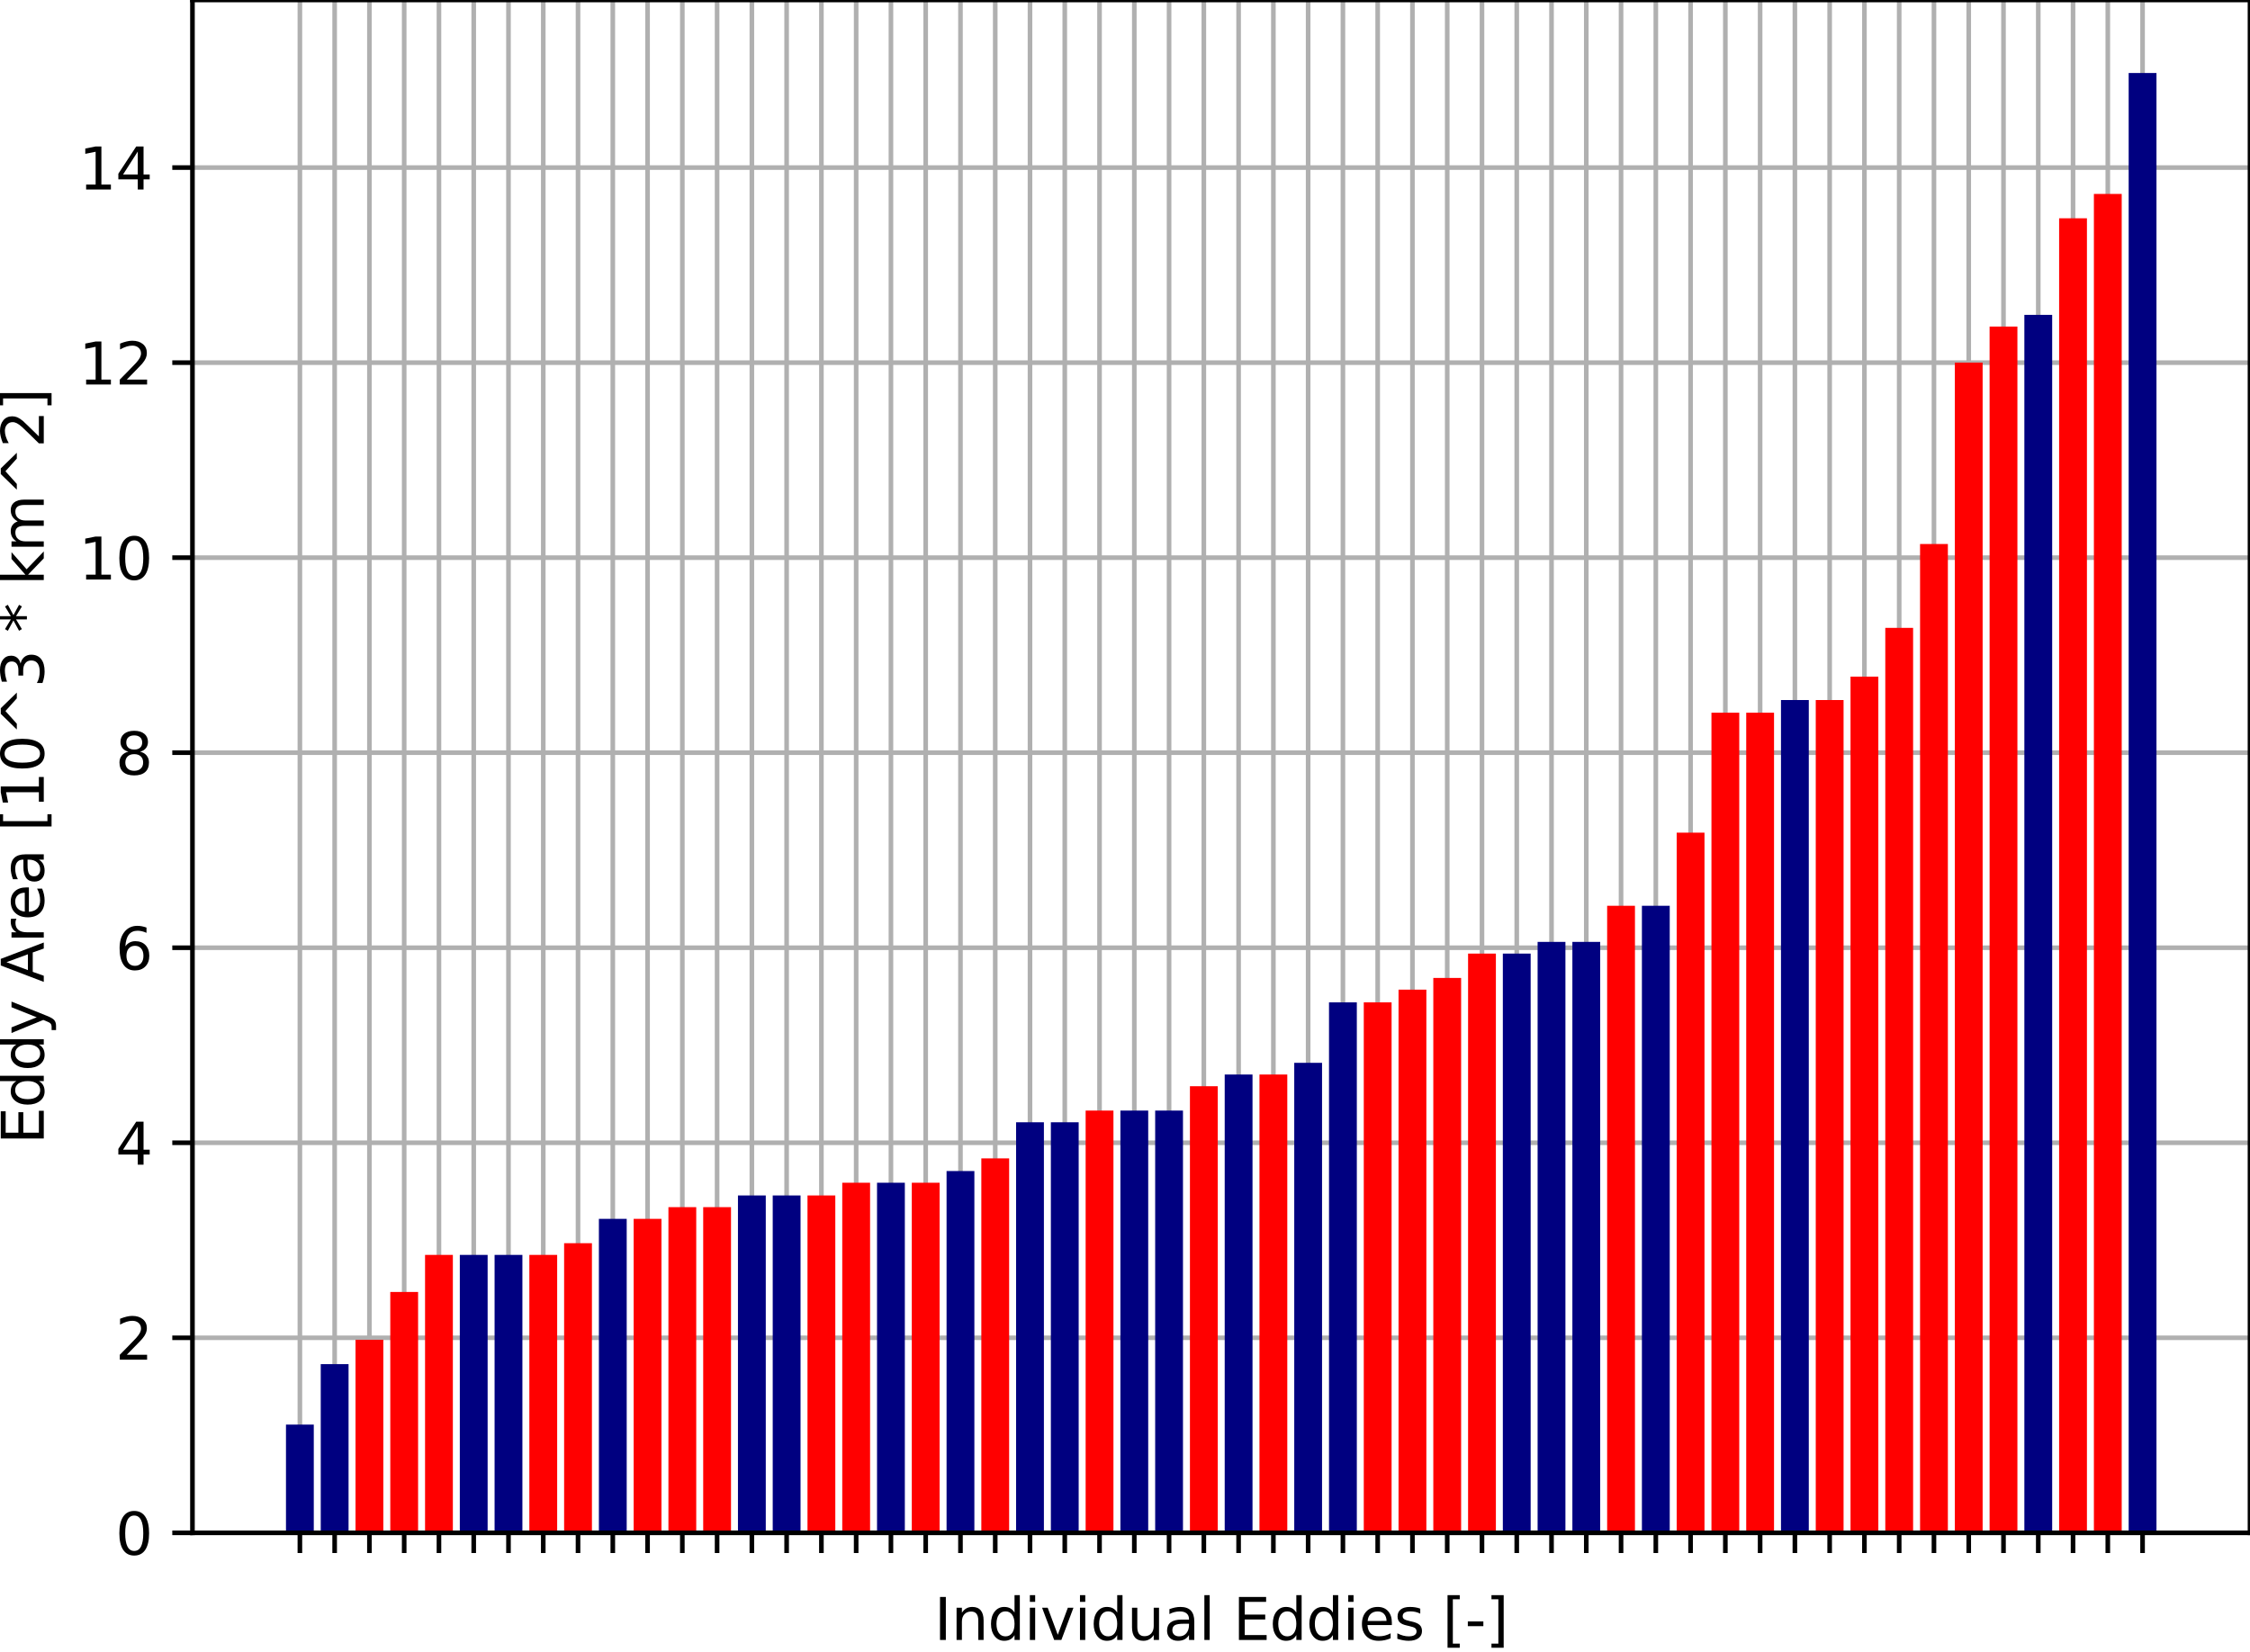 <?xml version="1.0" encoding="utf-8" standalone="no"?>
<!DOCTYPE svg PUBLIC "-//W3C//DTD SVG 1.1//EN"
  "http://www.w3.org/Graphics/SVG/1.1/DTD/svg11.dtd">
<svg xmlns:xlink="http://www.w3.org/1999/xlink" width="390.523pt" height="286.79pt" viewBox="0 0 390.523 286.79" xmlns="http://www.w3.org/2000/svg" version="1.1">
 <defs>
  <style type="text/css">*{stroke-linejoin: round; stroke-linecap: butt}</style>
 </defs>
 <g id="figure_1">
  <g id="patch_1">
   <path d="M 0 286.79 
L 390.523 286.79 
L 390.523 -0 
L 0 -0 
z
" style="fill: #ffffff"/>
  </g>
  <g id="axes_1">
   <g id="patch_2">
    <path d="M 33.403 266.112 
L 390.523 266.112 
L 390.523 0 
L 33.403 0 
z
" style="fill: #ffffff"/>
   </g>
   <g id="matplotlib.axis_1">
    <g id="xtick_1">
     <g id="line2d_1">
      <path d="M 52.05 266.112 
L 52.05 0 
" clip-path="url(#pa51a6f4300)" style="fill: none; stroke: #b0b0b0; stroke-width: 0.8; stroke-linecap: square"/>
     </g>
     <g id="line2d_2">
      <defs>
       <path id="m9f1e6e2d64" d="M 0 0 
L 0 3.5 
" style="stroke: #000000; stroke-width: 0.8"/>
      </defs>
      <g>
       <use xlink:href="#m9f1e6e2d64" x="52.05" y="266.112" style="stroke: #000000; stroke-width: 0.8"/>
      </g>
     </g>
    </g>
    <g id="xtick_2">
     <g id="line2d_3">
      <path d="M 58.084 266.112 
L 58.084 0 
" clip-path="url(#pa51a6f4300)" style="fill: none; stroke: #b0b0b0; stroke-width: 0.8; stroke-linecap: square"/>
     </g>
     <g id="line2d_4">
      <g>
       <use xlink:href="#m9f1e6e2d64" x="58.084" y="266.112" style="stroke: #000000; stroke-width: 0.8"/>
      </g>
     </g>
    </g>
    <g id="xtick_3">
     <g id="line2d_5">
      <path d="M 64.119 266.112 
L 64.119 0 
" clip-path="url(#pa51a6f4300)" style="fill: none; stroke: #b0b0b0; stroke-width: 0.8; stroke-linecap: square"/>
     </g>
     <g id="line2d_6">
      <g>
       <use xlink:href="#m9f1e6e2d64" x="64.119" y="266.112" style="stroke: #000000; stroke-width: 0.8"/>
      </g>
     </g>
    </g>
    <g id="xtick_4">
     <g id="line2d_7">
      <path d="M 70.153 266.112 
L 70.153 0 
" clip-path="url(#pa51a6f4300)" style="fill: none; stroke: #b0b0b0; stroke-width: 0.8; stroke-linecap: square"/>
     </g>
     <g id="line2d_8">
      <g>
       <use xlink:href="#m9f1e6e2d64" x="70.153" y="266.112" style="stroke: #000000; stroke-width: 0.8"/>
      </g>
     </g>
    </g>
    <g id="xtick_5">
     <g id="line2d_9">
      <path d="M 76.188 266.112 
L 76.188 0 
" clip-path="url(#pa51a6f4300)" style="fill: none; stroke: #b0b0b0; stroke-width: 0.8; stroke-linecap: square"/>
     </g>
     <g id="line2d_10">
      <g>
       <use xlink:href="#m9f1e6e2d64" x="76.188" y="266.112" style="stroke: #000000; stroke-width: 0.8"/>
      </g>
     </g>
    </g>
    <g id="xtick_6">
     <g id="line2d_11">
      <path d="M 82.222 266.112 
L 82.222 0 
" clip-path="url(#pa51a6f4300)" style="fill: none; stroke: #b0b0b0; stroke-width: 0.8; stroke-linecap: square"/>
     </g>
     <g id="line2d_12">
      <g>
       <use xlink:href="#m9f1e6e2d64" x="82.222" y="266.112" style="stroke: #000000; stroke-width: 0.8"/>
      </g>
     </g>
    </g>
    <g id="xtick_7">
     <g id="line2d_13">
      <path d="M 88.256 266.112 
L 88.256 0 
" clip-path="url(#pa51a6f4300)" style="fill: none; stroke: #b0b0b0; stroke-width: 0.8; stroke-linecap: square"/>
     </g>
     <g id="line2d_14">
      <g>
       <use xlink:href="#m9f1e6e2d64" x="88.256" y="266.112" style="stroke: #000000; stroke-width: 0.8"/>
      </g>
     </g>
    </g>
    <g id="xtick_8">
     <g id="line2d_15">
      <path d="M 94.291 266.112 
L 94.291 0 
" clip-path="url(#pa51a6f4300)" style="fill: none; stroke: #b0b0b0; stroke-width: 0.8; stroke-linecap: square"/>
     </g>
     <g id="line2d_16">
      <g>
       <use xlink:href="#m9f1e6e2d64" x="94.291" y="266.112" style="stroke: #000000; stroke-width: 0.8"/>
      </g>
     </g>
    </g>
    <g id="xtick_9">
     <g id="line2d_17">
      <path d="M 100.325 266.112 
L 100.325 0 
" clip-path="url(#pa51a6f4300)" style="fill: none; stroke: #b0b0b0; stroke-width: 0.8; stroke-linecap: square"/>
     </g>
     <g id="line2d_18">
      <g>
       <use xlink:href="#m9f1e6e2d64" x="100.325" y="266.112" style="stroke: #000000; stroke-width: 0.8"/>
      </g>
     </g>
    </g>
    <g id="xtick_10">
     <g id="line2d_19">
      <path d="M 106.36 266.112 
L 106.36 0 
" clip-path="url(#pa51a6f4300)" style="fill: none; stroke: #b0b0b0; stroke-width: 0.8; stroke-linecap: square"/>
     </g>
     <g id="line2d_20">
      <g>
       <use xlink:href="#m9f1e6e2d64" x="106.36" y="266.112" style="stroke: #000000; stroke-width: 0.8"/>
      </g>
     </g>
    </g>
    <g id="xtick_11">
     <g id="line2d_21">
      <path d="M 112.394 266.112 
L 112.394 0 
" clip-path="url(#pa51a6f4300)" style="fill: none; stroke: #b0b0b0; stroke-width: 0.8; stroke-linecap: square"/>
     </g>
     <g id="line2d_22">
      <g>
       <use xlink:href="#m9f1e6e2d64" x="112.394" y="266.112" style="stroke: #000000; stroke-width: 0.8"/>
      </g>
     </g>
    </g>
    <g id="xtick_12">
     <g id="line2d_23">
      <path d="M 118.429 266.112 
L 118.429 0 
" clip-path="url(#pa51a6f4300)" style="fill: none; stroke: #b0b0b0; stroke-width: 0.8; stroke-linecap: square"/>
     </g>
     <g id="line2d_24">
      <g>
       <use xlink:href="#m9f1e6e2d64" x="118.429" y="266.112" style="stroke: #000000; stroke-width: 0.8"/>
      </g>
     </g>
    </g>
    <g id="xtick_13">
     <g id="line2d_25">
      <path d="M 124.463 266.112 
L 124.463 0 
" clip-path="url(#pa51a6f4300)" style="fill: none; stroke: #b0b0b0; stroke-width: 0.8; stroke-linecap: square"/>
     </g>
     <g id="line2d_26">
      <g>
       <use xlink:href="#m9f1e6e2d64" x="124.463" y="266.112" style="stroke: #000000; stroke-width: 0.8"/>
      </g>
     </g>
    </g>
    <g id="xtick_14">
     <g id="line2d_27">
      <path d="M 130.498 266.112 
L 130.498 0 
" clip-path="url(#pa51a6f4300)" style="fill: none; stroke: #b0b0b0; stroke-width: 0.8; stroke-linecap: square"/>
     </g>
     <g id="line2d_28">
      <g>
       <use xlink:href="#m9f1e6e2d64" x="130.498" y="266.112" style="stroke: #000000; stroke-width: 0.8"/>
      </g>
     </g>
    </g>
    <g id="xtick_15">
     <g id="line2d_29">
      <path d="M 136.532 266.112 
L 136.532 0 
" clip-path="url(#pa51a6f4300)" style="fill: none; stroke: #b0b0b0; stroke-width: 0.8; stroke-linecap: square"/>
     </g>
     <g id="line2d_30">
      <g>
       <use xlink:href="#m9f1e6e2d64" x="136.532" y="266.112" style="stroke: #000000; stroke-width: 0.8"/>
      </g>
     </g>
    </g>
    <g id="xtick_16">
     <g id="line2d_31">
      <path d="M 142.567 266.112 
L 142.567 0 
" clip-path="url(#pa51a6f4300)" style="fill: none; stroke: #b0b0b0; stroke-width: 0.8; stroke-linecap: square"/>
     </g>
     <g id="line2d_32">
      <g>
       <use xlink:href="#m9f1e6e2d64" x="142.567" y="266.112" style="stroke: #000000; stroke-width: 0.8"/>
      </g>
     </g>
    </g>
    <g id="xtick_17">
     <g id="line2d_33">
      <path d="M 148.601 266.112 
L 148.601 0 
" clip-path="url(#pa51a6f4300)" style="fill: none; stroke: #b0b0b0; stroke-width: 0.8; stroke-linecap: square"/>
     </g>
     <g id="line2d_34">
      <g>
       <use xlink:href="#m9f1e6e2d64" x="148.601" y="266.112" style="stroke: #000000; stroke-width: 0.8"/>
      </g>
     </g>
    </g>
    <g id="xtick_18">
     <g id="line2d_35">
      <path d="M 154.636 266.112 
L 154.636 0 
" clip-path="url(#pa51a6f4300)" style="fill: none; stroke: #b0b0b0; stroke-width: 0.8; stroke-linecap: square"/>
     </g>
     <g id="line2d_36">
      <g>
       <use xlink:href="#m9f1e6e2d64" x="154.636" y="266.112" style="stroke: #000000; stroke-width: 0.8"/>
      </g>
     </g>
    </g>
    <g id="xtick_19">
     <g id="line2d_37">
      <path d="M 160.67 266.112 
L 160.67 0 
" clip-path="url(#pa51a6f4300)" style="fill: none; stroke: #b0b0b0; stroke-width: 0.8; stroke-linecap: square"/>
     </g>
     <g id="line2d_38">
      <g>
       <use xlink:href="#m9f1e6e2d64" x="160.67" y="266.112" style="stroke: #000000; stroke-width: 0.8"/>
      </g>
     </g>
    </g>
    <g id="xtick_20">
     <g id="line2d_39">
      <path d="M 166.705 266.112 
L 166.705 0 
" clip-path="url(#pa51a6f4300)" style="fill: none; stroke: #b0b0b0; stroke-width: 0.8; stroke-linecap: square"/>
     </g>
     <g id="line2d_40">
      <g>
       <use xlink:href="#m9f1e6e2d64" x="166.705" y="266.112" style="stroke: #000000; stroke-width: 0.8"/>
      </g>
     </g>
    </g>
    <g id="xtick_21">
     <g id="line2d_41">
      <path d="M 172.739 266.112 
L 172.739 0 
" clip-path="url(#pa51a6f4300)" style="fill: none; stroke: #b0b0b0; stroke-width: 0.8; stroke-linecap: square"/>
     </g>
     <g id="line2d_42">
      <g>
       <use xlink:href="#m9f1e6e2d64" x="172.739" y="266.112" style="stroke: #000000; stroke-width: 0.8"/>
      </g>
     </g>
    </g>
    <g id="xtick_22">
     <g id="line2d_43">
      <path d="M 178.774 266.112 
L 178.774 0 
" clip-path="url(#pa51a6f4300)" style="fill: none; stroke: #b0b0b0; stroke-width: 0.8; stroke-linecap: square"/>
     </g>
     <g id="line2d_44">
      <g>
       <use xlink:href="#m9f1e6e2d64" x="178.774" y="266.112" style="stroke: #000000; stroke-width: 0.8"/>
      </g>
     </g>
    </g>
    <g id="xtick_23">
     <g id="line2d_45">
      <path d="M 184.808 266.112 
L 184.808 0 
" clip-path="url(#pa51a6f4300)" style="fill: none; stroke: #b0b0b0; stroke-width: 0.8; stroke-linecap: square"/>
     </g>
     <g id="line2d_46">
      <g>
       <use xlink:href="#m9f1e6e2d64" x="184.808" y="266.112" style="stroke: #000000; stroke-width: 0.8"/>
      </g>
     </g>
    </g>
    <g id="xtick_24">
     <g id="line2d_47">
      <path d="M 190.842 266.112 
L 190.842 0 
" clip-path="url(#pa51a6f4300)" style="fill: none; stroke: #b0b0b0; stroke-width: 0.8; stroke-linecap: square"/>
     </g>
     <g id="line2d_48">
      <g>
       <use xlink:href="#m9f1e6e2d64" x="190.842" y="266.112" style="stroke: #000000; stroke-width: 0.8"/>
      </g>
     </g>
    </g>
    <g id="xtick_25">
     <g id="line2d_49">
      <path d="M 196.877 266.112 
L 196.877 0 
" clip-path="url(#pa51a6f4300)" style="fill: none; stroke: #b0b0b0; stroke-width: 0.8; stroke-linecap: square"/>
     </g>
     <g id="line2d_50">
      <g>
       <use xlink:href="#m9f1e6e2d64" x="196.877" y="266.112" style="stroke: #000000; stroke-width: 0.8"/>
      </g>
     </g>
    </g>
    <g id="xtick_26">
     <g id="line2d_51">
      <path d="M 202.911 266.112 
L 202.911 0 
" clip-path="url(#pa51a6f4300)" style="fill: none; stroke: #b0b0b0; stroke-width: 0.8; stroke-linecap: square"/>
     </g>
     <g id="line2d_52">
      <g>
       <use xlink:href="#m9f1e6e2d64" x="202.911" y="266.112" style="stroke: #000000; stroke-width: 0.8"/>
      </g>
     </g>
    </g>
    <g id="xtick_27">
     <g id="line2d_53">
      <path d="M 208.946 266.112 
L 208.946 0 
" clip-path="url(#pa51a6f4300)" style="fill: none; stroke: #b0b0b0; stroke-width: 0.8; stroke-linecap: square"/>
     </g>
     <g id="line2d_54">
      <g>
       <use xlink:href="#m9f1e6e2d64" x="208.946" y="266.112" style="stroke: #000000; stroke-width: 0.8"/>
      </g>
     </g>
    </g>
    <g id="xtick_28">
     <g id="line2d_55">
      <path d="M 214.98 266.112 
L 214.98 0 
" clip-path="url(#pa51a6f4300)" style="fill: none; stroke: #b0b0b0; stroke-width: 0.8; stroke-linecap: square"/>
     </g>
     <g id="line2d_56">
      <g>
       <use xlink:href="#m9f1e6e2d64" x="214.98" y="266.112" style="stroke: #000000; stroke-width: 0.8"/>
      </g>
     </g>
    </g>
    <g id="xtick_29">
     <g id="line2d_57">
      <path d="M 221.015 266.112 
L 221.015 0 
" clip-path="url(#pa51a6f4300)" style="fill: none; stroke: #b0b0b0; stroke-width: 0.8; stroke-linecap: square"/>
     </g>
     <g id="line2d_58">
      <g>
       <use xlink:href="#m9f1e6e2d64" x="221.015" y="266.112" style="stroke: #000000; stroke-width: 0.8"/>
      </g>
     </g>
    </g>
    <g id="xtick_30">
     <g id="line2d_59">
      <path d="M 227.049 266.112 
L 227.049 0 
" clip-path="url(#pa51a6f4300)" style="fill: none; stroke: #b0b0b0; stroke-width: 0.8; stroke-linecap: square"/>
     </g>
     <g id="line2d_60">
      <g>
       <use xlink:href="#m9f1e6e2d64" x="227.049" y="266.112" style="stroke: #000000; stroke-width: 0.8"/>
      </g>
     </g>
    </g>
    <g id="xtick_31">
     <g id="line2d_61">
      <path d="M 233.084 266.112 
L 233.084 0 
" clip-path="url(#pa51a6f4300)" style="fill: none; stroke: #b0b0b0; stroke-width: 0.8; stroke-linecap: square"/>
     </g>
     <g id="line2d_62">
      <g>
       <use xlink:href="#m9f1e6e2d64" x="233.084" y="266.112" style="stroke: #000000; stroke-width: 0.8"/>
      </g>
     </g>
    </g>
    <g id="xtick_32">
     <g id="line2d_63">
      <path d="M 239.118 266.112 
L 239.118 0 
" clip-path="url(#pa51a6f4300)" style="fill: none; stroke: #b0b0b0; stroke-width: 0.8; stroke-linecap: square"/>
     </g>
     <g id="line2d_64">
      <g>
       <use xlink:href="#m9f1e6e2d64" x="239.118" y="266.112" style="stroke: #000000; stroke-width: 0.8"/>
      </g>
     </g>
    </g>
    <g id="xtick_33">
     <g id="line2d_65">
      <path d="M 245.153 266.112 
L 245.153 0 
" clip-path="url(#pa51a6f4300)" style="fill: none; stroke: #b0b0b0; stroke-width: 0.8; stroke-linecap: square"/>
     </g>
     <g id="line2d_66">
      <g>
       <use xlink:href="#m9f1e6e2d64" x="245.153" y="266.112" style="stroke: #000000; stroke-width: 0.8"/>
      </g>
     </g>
    </g>
    <g id="xtick_34">
     <g id="line2d_67">
      <path d="M 251.187 266.112 
L 251.187 0 
" clip-path="url(#pa51a6f4300)" style="fill: none; stroke: #b0b0b0; stroke-width: 0.8; stroke-linecap: square"/>
     </g>
     <g id="line2d_68">
      <g>
       <use xlink:href="#m9f1e6e2d64" x="251.187" y="266.112" style="stroke: #000000; stroke-width: 0.8"/>
      </g>
     </g>
    </g>
    <g id="xtick_35">
     <g id="line2d_69">
      <path d="M 257.222 266.112 
L 257.222 0 
" clip-path="url(#pa51a6f4300)" style="fill: none; stroke: #b0b0b0; stroke-width: 0.8; stroke-linecap: square"/>
     </g>
     <g id="line2d_70">
      <g>
       <use xlink:href="#m9f1e6e2d64" x="257.222" y="266.112" style="stroke: #000000; stroke-width: 0.8"/>
      </g>
     </g>
    </g>
    <g id="xtick_36">
     <g id="line2d_71">
      <path d="M 263.256 266.112 
L 263.256 0 
" clip-path="url(#pa51a6f4300)" style="fill: none; stroke: #b0b0b0; stroke-width: 0.8; stroke-linecap: square"/>
     </g>
     <g id="line2d_72">
      <g>
       <use xlink:href="#m9f1e6e2d64" x="263.256" y="266.112" style="stroke: #000000; stroke-width: 0.8"/>
      </g>
     </g>
    </g>
    <g id="xtick_37">
     <g id="line2d_73">
      <path d="M 269.291 266.112 
L 269.291 0 
" clip-path="url(#pa51a6f4300)" style="fill: none; stroke: #b0b0b0; stroke-width: 0.8; stroke-linecap: square"/>
     </g>
     <g id="line2d_74">
      <g>
       <use xlink:href="#m9f1e6e2d64" x="269.291" y="266.112" style="stroke: #000000; stroke-width: 0.8"/>
      </g>
     </g>
    </g>
    <g id="xtick_38">
     <g id="line2d_75">
      <path d="M 275.325 266.112 
L 275.325 0 
" clip-path="url(#pa51a6f4300)" style="fill: none; stroke: #b0b0b0; stroke-width: 0.8; stroke-linecap: square"/>
     </g>
     <g id="line2d_76">
      <g>
       <use xlink:href="#m9f1e6e2d64" x="275.325" y="266.112" style="stroke: #000000; stroke-width: 0.8"/>
      </g>
     </g>
    </g>
    <g id="xtick_39">
     <g id="line2d_77">
      <path d="M 281.36 266.112 
L 281.36 0 
" clip-path="url(#pa51a6f4300)" style="fill: none; stroke: #b0b0b0; stroke-width: 0.8; stroke-linecap: square"/>
     </g>
     <g id="line2d_78">
      <g>
       <use xlink:href="#m9f1e6e2d64" x="281.36" y="266.112" style="stroke: #000000; stroke-width: 0.8"/>
      </g>
     </g>
    </g>
    <g id="xtick_40">
     <g id="line2d_79">
      <path d="M 287.394 266.112 
L 287.394 0 
" clip-path="url(#pa51a6f4300)" style="fill: none; stroke: #b0b0b0; stroke-width: 0.8; stroke-linecap: square"/>
     </g>
     <g id="line2d_80">
      <g>
       <use xlink:href="#m9f1e6e2d64" x="287.394" y="266.112" style="stroke: #000000; stroke-width: 0.8"/>
      </g>
     </g>
    </g>
    <g id="xtick_41">
     <g id="line2d_81">
      <path d="M 293.428 266.112 
L 293.428 0 
" clip-path="url(#pa51a6f4300)" style="fill: none; stroke: #b0b0b0; stroke-width: 0.8; stroke-linecap: square"/>
     </g>
     <g id="line2d_82">
      <g>
       <use xlink:href="#m9f1e6e2d64" x="293.428" y="266.112" style="stroke: #000000; stroke-width: 0.8"/>
      </g>
     </g>
    </g>
    <g id="xtick_42">
     <g id="line2d_83">
      <path d="M 299.463 266.112 
L 299.463 0 
" clip-path="url(#pa51a6f4300)" style="fill: none; stroke: #b0b0b0; stroke-width: 0.8; stroke-linecap: square"/>
     </g>
     <g id="line2d_84">
      <g>
       <use xlink:href="#m9f1e6e2d64" x="299.463" y="266.112" style="stroke: #000000; stroke-width: 0.8"/>
      </g>
     </g>
    </g>
    <g id="xtick_43">
     <g id="line2d_85">
      <path d="M 305.497 266.112 
L 305.497 0 
" clip-path="url(#pa51a6f4300)" style="fill: none; stroke: #b0b0b0; stroke-width: 0.8; stroke-linecap: square"/>
     </g>
     <g id="line2d_86">
      <g>
       <use xlink:href="#m9f1e6e2d64" x="305.497" y="266.112" style="stroke: #000000; stroke-width: 0.8"/>
      </g>
     </g>
    </g>
    <g id="xtick_44">
     <g id="line2d_87">
      <path d="M 311.532 266.112 
L 311.532 0 
" clip-path="url(#pa51a6f4300)" style="fill: none; stroke: #b0b0b0; stroke-width: 0.8; stroke-linecap: square"/>
     </g>
     <g id="line2d_88">
      <g>
       <use xlink:href="#m9f1e6e2d64" x="311.532" y="266.112" style="stroke: #000000; stroke-width: 0.8"/>
      </g>
     </g>
    </g>
    <g id="xtick_45">
     <g id="line2d_89">
      <path d="M 317.566 266.112 
L 317.566 0 
" clip-path="url(#pa51a6f4300)" style="fill: none; stroke: #b0b0b0; stroke-width: 0.8; stroke-linecap: square"/>
     </g>
     <g id="line2d_90">
      <g>
       <use xlink:href="#m9f1e6e2d64" x="317.566" y="266.112" style="stroke: #000000; stroke-width: 0.8"/>
      </g>
     </g>
    </g>
    <g id="xtick_46">
     <g id="line2d_91">
      <path d="M 323.601 266.112 
L 323.601 0 
" clip-path="url(#pa51a6f4300)" style="fill: none; stroke: #b0b0b0; stroke-width: 0.8; stroke-linecap: square"/>
     </g>
     <g id="line2d_92">
      <g>
       <use xlink:href="#m9f1e6e2d64" x="323.601" y="266.112" style="stroke: #000000; stroke-width: 0.8"/>
      </g>
     </g>
    </g>
    <g id="xtick_47">
     <g id="line2d_93">
      <path d="M 329.635 266.112 
L 329.635 0 
" clip-path="url(#pa51a6f4300)" style="fill: none; stroke: #b0b0b0; stroke-width: 0.8; stroke-linecap: square"/>
     </g>
     <g id="line2d_94">
      <g>
       <use xlink:href="#m9f1e6e2d64" x="329.635" y="266.112" style="stroke: #000000; stroke-width: 0.8"/>
      </g>
     </g>
    </g>
    <g id="xtick_48">
     <g id="line2d_95">
      <path d="M 335.67 266.112 
L 335.67 0 
" clip-path="url(#pa51a6f4300)" style="fill: none; stroke: #b0b0b0; stroke-width: 0.8; stroke-linecap: square"/>
     </g>
     <g id="line2d_96">
      <g>
       <use xlink:href="#m9f1e6e2d64" x="335.67" y="266.112" style="stroke: #000000; stroke-width: 0.8"/>
      </g>
     </g>
    </g>
    <g id="xtick_49">
     <g id="line2d_97">
      <path d="M 341.704 266.112 
L 341.704 0 
" clip-path="url(#pa51a6f4300)" style="fill: none; stroke: #b0b0b0; stroke-width: 0.8; stroke-linecap: square"/>
     </g>
     <g id="line2d_98">
      <g>
       <use xlink:href="#m9f1e6e2d64" x="341.704" y="266.112" style="stroke: #000000; stroke-width: 0.8"/>
      </g>
     </g>
    </g>
    <g id="xtick_50">
     <g id="line2d_99">
      <path d="M 347.739 266.112 
L 347.739 0 
" clip-path="url(#pa51a6f4300)" style="fill: none; stroke: #b0b0b0; stroke-width: 0.8; stroke-linecap: square"/>
     </g>
     <g id="line2d_100">
      <g>
       <use xlink:href="#m9f1e6e2d64" x="347.739" y="266.112" style="stroke: #000000; stroke-width: 0.8"/>
      </g>
     </g>
    </g>
    <g id="xtick_51">
     <g id="line2d_101">
      <path d="M 353.773 266.112 
L 353.773 0 
" clip-path="url(#pa51a6f4300)" style="fill: none; stroke: #b0b0b0; stroke-width: 0.8; stroke-linecap: square"/>
     </g>
     <g id="line2d_102">
      <g>
       <use xlink:href="#m9f1e6e2d64" x="353.773" y="266.112" style="stroke: #000000; stroke-width: 0.8"/>
      </g>
     </g>
    </g>
    <g id="xtick_52">
     <g id="line2d_103">
      <path d="M 359.808 266.112 
L 359.808 0 
" clip-path="url(#pa51a6f4300)" style="fill: none; stroke: #b0b0b0; stroke-width: 0.8; stroke-linecap: square"/>
     </g>
     <g id="line2d_104">
      <g>
       <use xlink:href="#m9f1e6e2d64" x="359.808" y="266.112" style="stroke: #000000; stroke-width: 0.8"/>
      </g>
     </g>
    </g>
    <g id="xtick_53">
     <g id="line2d_105">
      <path d="M 365.842 266.112 
L 365.842 0 
" clip-path="url(#pa51a6f4300)" style="fill: none; stroke: #b0b0b0; stroke-width: 0.8; stroke-linecap: square"/>
     </g>
     <g id="line2d_106">
      <g>
       <use xlink:href="#m9f1e6e2d64" x="365.842" y="266.112" style="stroke: #000000; stroke-width: 0.8"/>
      </g>
     </g>
    </g>
    <g id="xtick_54">
     <g id="line2d_107">
      <path d="M 371.877 266.112 
L 371.877 0 
" clip-path="url(#pa51a6f4300)" style="fill: none; stroke: #b0b0b0; stroke-width: 0.8; stroke-linecap: square"/>
     </g>
     <g id="line2d_108">
      <g>
       <use xlink:href="#m9f1e6e2d64" x="371.877" y="266.112" style="stroke: #000000; stroke-width: 0.8"/>
      </g>
     </g>
    </g>
    <g id="text_1">
     <!-- Individual Eddies [-] -->
     <g transform="translate(162.15 284.71)scale(0.1 -0.1)">
      <defs>
       <path id="DejaVuSans-49" d="M 628 4666 
L 1259 4666 
L 1259 0 
L 628 0 
L 628 4666 
z
" transform="scale(0.016)"/>
       <path id="DejaVuSans-6e" d="M 3513 2113 
L 3513 0 
L 2938 0 
L 2938 2094 
Q 2938 2591 2744 2837 
Q 2550 3084 2163 3084 
Q 1697 3084 1428 2787 
Q 1159 2491 1159 1978 
L 1159 0 
L 581 0 
L 581 3500 
L 1159 3500 
L 1159 2956 
Q 1366 3272 1645 3428 
Q 1925 3584 2291 3584 
Q 2894 3584 3203 3211 
Q 3513 2838 3513 2113 
z
" transform="scale(0.016)"/>
       <path id="DejaVuSans-64" d="M 2906 2969 
L 2906 4863 
L 3481 4863 
L 3481 0 
L 2906 0 
L 2906 525 
Q 2725 213 2448 61 
Q 2172 -91 1784 -91 
Q 1150 -91 751 415 
Q 353 922 353 1747 
Q 353 2572 751 3078 
Q 1150 3584 1784 3584 
Q 2172 3584 2448 3432 
Q 2725 3281 2906 2969 
z
M 947 1747 
Q 947 1113 1208 752 
Q 1469 391 1925 391 
Q 2381 391 2643 752 
Q 2906 1113 2906 1747 
Q 2906 2381 2643 2742 
Q 2381 3103 1925 3103 
Q 1469 3103 1208 2742 
Q 947 2381 947 1747 
z
" transform="scale(0.016)"/>
       <path id="DejaVuSans-69" d="M 603 3500 
L 1178 3500 
L 1178 0 
L 603 0 
L 603 3500 
z
M 603 4863 
L 1178 4863 
L 1178 4134 
L 603 4134 
L 603 4863 
z
" transform="scale(0.016)"/>
       <path id="DejaVuSans-76" d="M 191 3500 
L 800 3500 
L 1894 563 
L 2988 3500 
L 3597 3500 
L 2284 0 
L 1503 0 
L 191 3500 
z
" transform="scale(0.016)"/>
       <path id="DejaVuSans-75" d="M 544 1381 
L 544 3500 
L 1119 3500 
L 1119 1403 
Q 1119 906 1312 657 
Q 1506 409 1894 409 
Q 2359 409 2629 706 
Q 2900 1003 2900 1516 
L 2900 3500 
L 3475 3500 
L 3475 0 
L 2900 0 
L 2900 538 
Q 2691 219 2414 64 
Q 2138 -91 1772 -91 
Q 1169 -91 856 284 
Q 544 659 544 1381 
z
M 1991 3584 
L 1991 3584 
z
" transform="scale(0.016)"/>
       <path id="DejaVuSans-61" d="M 2194 1759 
Q 1497 1759 1228 1600 
Q 959 1441 959 1056 
Q 959 750 1161 570 
Q 1363 391 1709 391 
Q 2188 391 2477 730 
Q 2766 1069 2766 1631 
L 2766 1759 
L 2194 1759 
z
M 3341 1997 
L 3341 0 
L 2766 0 
L 2766 531 
Q 2569 213 2275 61 
Q 1981 -91 1556 -91 
Q 1019 -91 701 211 
Q 384 513 384 1019 
Q 384 1609 779 1909 
Q 1175 2209 1959 2209 
L 2766 2209 
L 2766 2266 
Q 2766 2663 2505 2880 
Q 2244 3097 1772 3097 
Q 1472 3097 1187 3025 
Q 903 2953 641 2809 
L 641 3341 
Q 956 3463 1253 3523 
Q 1550 3584 1831 3584 
Q 2591 3584 2966 3190 
Q 3341 2797 3341 1997 
z
" transform="scale(0.016)"/>
       <path id="DejaVuSans-6c" d="M 603 4863 
L 1178 4863 
L 1178 0 
L 603 0 
L 603 4863 
z
" transform="scale(0.016)"/>
       <path id="DejaVuSans-20" transform="scale(0.016)"/>
       <path id="DejaVuSans-45" d="M 628 4666 
L 3578 4666 
L 3578 4134 
L 1259 4134 
L 1259 2753 
L 3481 2753 
L 3481 2222 
L 1259 2222 
L 1259 531 
L 3634 531 
L 3634 0 
L 628 0 
L 628 4666 
z
" transform="scale(0.016)"/>
       <path id="DejaVuSans-65" d="M 3597 1894 
L 3597 1613 
L 953 1613 
Q 991 1019 1311 708 
Q 1631 397 2203 397 
Q 2534 397 2845 478 
Q 3156 559 3463 722 
L 3463 178 
Q 3153 47 2828 -22 
Q 2503 -91 2169 -91 
Q 1331 -91 842 396 
Q 353 884 353 1716 
Q 353 2575 817 3079 
Q 1281 3584 2069 3584 
Q 2775 3584 3186 3129 
Q 3597 2675 3597 1894 
z
M 3022 2063 
Q 3016 2534 2758 2815 
Q 2500 3097 2075 3097 
Q 1594 3097 1305 2825 
Q 1016 2553 972 2059 
L 3022 2063 
z
" transform="scale(0.016)"/>
       <path id="DejaVuSans-73" d="M 2834 3397 
L 2834 2853 
Q 2591 2978 2328 3040 
Q 2066 3103 1784 3103 
Q 1356 3103 1142 2972 
Q 928 2841 928 2578 
Q 928 2378 1081 2264 
Q 1234 2150 1697 2047 
L 1894 2003 
Q 2506 1872 2764 1633 
Q 3022 1394 3022 966 
Q 3022 478 2636 193 
Q 2250 -91 1575 -91 
Q 1294 -91 989 -36 
Q 684 19 347 128 
L 347 722 
Q 666 556 975 473 
Q 1284 391 1588 391 
Q 1994 391 2212 530 
Q 2431 669 2431 922 
Q 2431 1156 2273 1281 
Q 2116 1406 1581 1522 
L 1381 1569 
Q 847 1681 609 1914 
Q 372 2147 372 2553 
Q 372 3047 722 3315 
Q 1072 3584 1716 3584 
Q 2034 3584 2315 3537 
Q 2597 3491 2834 3397 
z
" transform="scale(0.016)"/>
       <path id="DejaVuSans-5b" d="M 550 4863 
L 1875 4863 
L 1875 4416 
L 1125 4416 
L 1125 -397 
L 1875 -397 
L 1875 -844 
L 550 -844 
L 550 4863 
z
" transform="scale(0.016)"/>
       <path id="DejaVuSans-2d" d="M 313 2009 
L 1997 2009 
L 1997 1497 
L 313 1497 
L 313 2009 
z
" transform="scale(0.016)"/>
       <path id="DejaVuSans-5d" d="M 1947 4863 
L 1947 -844 
L 622 -844 
L 622 -397 
L 1369 -397 
L 1369 4416 
L 622 4416 
L 622 4863 
L 1947 4863 
z
" transform="scale(0.016)"/>
      </defs>
      <use xlink:href="#DejaVuSans-49"/>
      <use xlink:href="#DejaVuSans-6e" x="29.492"/>
      <use xlink:href="#DejaVuSans-64" x="92.871"/>
      <use xlink:href="#DejaVuSans-69" x="156.348"/>
      <use xlink:href="#DejaVuSans-76" x="184.131"/>
      <use xlink:href="#DejaVuSans-69" x="243.311"/>
      <use xlink:href="#DejaVuSans-64" x="271.094"/>
      <use xlink:href="#DejaVuSans-75" x="334.57"/>
      <use xlink:href="#DejaVuSans-61" x="397.949"/>
      <use xlink:href="#DejaVuSans-6c" x="459.229"/>
      <use xlink:href="#DejaVuSans-20" x="487.012"/>
      <use xlink:href="#DejaVuSans-45" x="518.799"/>
      <use xlink:href="#DejaVuSans-64" x="581.982"/>
      <use xlink:href="#DejaVuSans-64" x="645.459"/>
      <use xlink:href="#DejaVuSans-69" x="708.936"/>
      <use xlink:href="#DejaVuSans-65" x="736.719"/>
      <use xlink:href="#DejaVuSans-73" x="798.242"/>
      <use xlink:href="#DejaVuSans-20" x="850.342"/>
      <use xlink:href="#DejaVuSans-5b" x="882.129"/>
      <use xlink:href="#DejaVuSans-2d" x="921.143"/>
      <use xlink:href="#DejaVuSans-5d" x="957.227"/>
     </g>
    </g>
   </g>
   <g id="matplotlib.axis_2">
    <g id="ytick_1">
     <g id="line2d_109">
      <path d="M 33.403 266.112 
L 390.523 266.112 
" clip-path="url(#pa51a6f4300)" style="fill: none; stroke: #b0b0b0; stroke-width: 0.8; stroke-linecap: square"/>
     </g>
     <g id="line2d_110">
      <defs>
       <path id="mc273da8d7a" d="M 0 0 
L -3.5 0 
" style="stroke: #000000; stroke-width: 0.8"/>
      </defs>
      <g>
       <use xlink:href="#mc273da8d7a" x="33.403" y="266.112" style="stroke: #000000; stroke-width: 0.8"/>
      </g>
     </g>
     <g id="text_2">
      <!-- 0 -->
      <g transform="translate(20.041 269.911)scale(0.1 -0.1)">
       <defs>
        <path id="DejaVuSans-30" d="M 2034 4250 
Q 1547 4250 1301 3770 
Q 1056 3291 1056 2328 
Q 1056 1369 1301 889 
Q 1547 409 2034 409 
Q 2525 409 2770 889 
Q 3016 1369 3016 2328 
Q 3016 3291 2770 3770 
Q 2525 4250 2034 4250 
z
M 2034 4750 
Q 2819 4750 3233 4129 
Q 3647 3509 3647 2328 
Q 3647 1150 3233 529 
Q 2819 -91 2034 -91 
Q 1250 -91 836 529 
Q 422 1150 422 2328 
Q 422 3509 836 4129 
Q 1250 4750 2034 4750 
z
" transform="scale(0.016)"/>
       </defs>
       <use xlink:href="#DejaVuSans-30"/>
      </g>
     </g>
    </g>
    <g id="ytick_2">
     <g id="line2d_111">
      <path d="M 33.403 232.252 
L 390.523 232.252 
" clip-path="url(#pa51a6f4300)" style="fill: none; stroke: #b0b0b0; stroke-width: 0.8; stroke-linecap: square"/>
     </g>
     <g id="line2d_112">
      <g>
       <use xlink:href="#mc273da8d7a" x="33.403" y="232.252" style="stroke: #000000; stroke-width: 0.8"/>
      </g>
     </g>
     <g id="text_3">
      <!-- 2 -->
      <g transform="translate(20.041 236.051)scale(0.1 -0.1)">
       <defs>
        <path id="DejaVuSans-32" d="M 1228 531 
L 3431 531 
L 3431 0 
L 469 0 
L 469 531 
Q 828 903 1448 1529 
Q 2069 2156 2228 2338 
Q 2531 2678 2651 2914 
Q 2772 3150 2772 3378 
Q 2772 3750 2511 3984 
Q 2250 4219 1831 4219 
Q 1534 4219 1204 4116 
Q 875 4013 500 3803 
L 500 4441 
Q 881 4594 1212 4672 
Q 1544 4750 1819 4750 
Q 2544 4750 2975 4387 
Q 3406 4025 3406 3419 
Q 3406 3131 3298 2873 
Q 3191 2616 2906 2266 
Q 2828 2175 2409 1742 
Q 1991 1309 1228 531 
z
" transform="scale(0.016)"/>
       </defs>
       <use xlink:href="#DejaVuSans-32"/>
      </g>
     </g>
    </g>
    <g id="ytick_3">
     <g id="line2d_113">
      <path d="M 33.403 198.393 
L 390.523 198.393 
" clip-path="url(#pa51a6f4300)" style="fill: none; stroke: #b0b0b0; stroke-width: 0.8; stroke-linecap: square"/>
     </g>
     <g id="line2d_114">
      <g>
       <use xlink:href="#mc273da8d7a" x="33.403" y="198.393" style="stroke: #000000; stroke-width: 0.8"/>
      </g>
     </g>
     <g id="text_4">
      <!-- 4 -->
      <g transform="translate(20.041 202.192)scale(0.1 -0.1)">
       <defs>
        <path id="DejaVuSans-34" d="M 2419 4116 
L 825 1625 
L 2419 1625 
L 2419 4116 
z
M 2253 4666 
L 3047 4666 
L 3047 1625 
L 3713 1625 
L 3713 1100 
L 3047 1100 
L 3047 0 
L 2419 0 
L 2419 1100 
L 313 1100 
L 313 1709 
L 2253 4666 
z
" transform="scale(0.016)"/>
       </defs>
       <use xlink:href="#DejaVuSans-34"/>
      </g>
     </g>
    </g>
    <g id="ytick_4">
     <g id="line2d_115">
      <path d="M 33.403 164.533 
L 390.523 164.533 
" clip-path="url(#pa51a6f4300)" style="fill: none; stroke: #b0b0b0; stroke-width: 0.8; stroke-linecap: square"/>
     </g>
     <g id="line2d_116">
      <g>
       <use xlink:href="#mc273da8d7a" x="33.403" y="164.533" style="stroke: #000000; stroke-width: 0.8"/>
      </g>
     </g>
     <g id="text_5">
      <!-- 6 -->
      <g transform="translate(20.041 168.332)scale(0.1 -0.1)">
       <defs>
        <path id="DejaVuSans-36" d="M 2113 2584 
Q 1688 2584 1439 2293 
Q 1191 2003 1191 1497 
Q 1191 994 1439 701 
Q 1688 409 2113 409 
Q 2538 409 2786 701 
Q 3034 994 3034 1497 
Q 3034 2003 2786 2293 
Q 2538 2584 2113 2584 
z
M 3366 4563 
L 3366 3988 
Q 3128 4100 2886 4159 
Q 2644 4219 2406 4219 
Q 1781 4219 1451 3797 
Q 1122 3375 1075 2522 
Q 1259 2794 1537 2939 
Q 1816 3084 2150 3084 
Q 2853 3084 3261 2657 
Q 3669 2231 3669 1497 
Q 3669 778 3244 343 
Q 2819 -91 2113 -91 
Q 1303 -91 875 529 
Q 447 1150 447 2328 
Q 447 3434 972 4092 
Q 1497 4750 2381 4750 
Q 2619 4750 2861 4703 
Q 3103 4656 3366 4563 
z
" transform="scale(0.016)"/>
       </defs>
       <use xlink:href="#DejaVuSans-36"/>
      </g>
     </g>
    </g>
    <g id="ytick_5">
     <g id="line2d_117">
      <path d="M 33.403 130.673 
L 390.523 130.673 
" clip-path="url(#pa51a6f4300)" style="fill: none; stroke: #b0b0b0; stroke-width: 0.8; stroke-linecap: square"/>
     </g>
     <g id="line2d_118">
      <g>
       <use xlink:href="#mc273da8d7a" x="33.403" y="130.673" style="stroke: #000000; stroke-width: 0.8"/>
      </g>
     </g>
     <g id="text_6">
      <!-- 8 -->
      <g transform="translate(20.041 134.472)scale(0.1 -0.1)">
       <defs>
        <path id="DejaVuSans-38" d="M 2034 2216 
Q 1584 2216 1326 1975 
Q 1069 1734 1069 1313 
Q 1069 891 1326 650 
Q 1584 409 2034 409 
Q 2484 409 2743 651 
Q 3003 894 3003 1313 
Q 3003 1734 2745 1975 
Q 2488 2216 2034 2216 
z
M 1403 2484 
Q 997 2584 770 2862 
Q 544 3141 544 3541 
Q 544 4100 942 4425 
Q 1341 4750 2034 4750 
Q 2731 4750 3128 4425 
Q 3525 4100 3525 3541 
Q 3525 3141 3298 2862 
Q 3072 2584 2669 2484 
Q 3125 2378 3379 2068 
Q 3634 1759 3634 1313 
Q 3634 634 3220 271 
Q 2806 -91 2034 -91 
Q 1263 -91 848 271 
Q 434 634 434 1313 
Q 434 1759 690 2068 
Q 947 2378 1403 2484 
z
M 1172 3481 
Q 1172 3119 1398 2916 
Q 1625 2713 2034 2713 
Q 2441 2713 2670 2916 
Q 2900 3119 2900 3481 
Q 2900 3844 2670 4047 
Q 2441 4250 2034 4250 
Q 1625 4250 1398 4047 
Q 1172 3844 1172 3481 
z
" transform="scale(0.016)"/>
       </defs>
       <use xlink:href="#DejaVuSans-38"/>
      </g>
     </g>
    </g>
    <g id="ytick_6">
     <g id="line2d_119">
      <path d="M 33.403 96.813 
L 390.523 96.813 
" clip-path="url(#pa51a6f4300)" style="fill: none; stroke: #b0b0b0; stroke-width: 0.8; stroke-linecap: square"/>
     </g>
     <g id="line2d_120">
      <g>
       <use xlink:href="#mc273da8d7a" x="33.403" y="96.813" style="stroke: #000000; stroke-width: 0.8"/>
      </g>
     </g>
     <g id="text_7">
      <!-- 10 -->
      <g transform="translate(13.678 100.613)scale(0.1 -0.1)">
       <defs>
        <path id="DejaVuSans-31" d="M 794 531 
L 1825 531 
L 1825 4091 
L 703 3866 
L 703 4441 
L 1819 4666 
L 2450 4666 
L 2450 531 
L 3481 531 
L 3481 0 
L 794 0 
L 794 531 
z
" transform="scale(0.016)"/>
       </defs>
       <use xlink:href="#DejaVuSans-31"/>
       <use xlink:href="#DejaVuSans-30" x="63.623"/>
      </g>
     </g>
    </g>
    <g id="ytick_7">
     <g id="line2d_121">
      <path d="M 33.403 62.954 
L 390.523 62.954 
" clip-path="url(#pa51a6f4300)" style="fill: none; stroke: #b0b0b0; stroke-width: 0.8; stroke-linecap: square"/>
     </g>
     <g id="line2d_122">
      <g>
       <use xlink:href="#mc273da8d7a" x="33.403" y="62.954" style="stroke: #000000; stroke-width: 0.8"/>
      </g>
     </g>
     <g id="text_8">
      <!-- 12 -->
      <g transform="translate(13.678 66.753)scale(0.1 -0.1)">
       <use xlink:href="#DejaVuSans-31"/>
       <use xlink:href="#DejaVuSans-32" x="63.623"/>
      </g>
     </g>
    </g>
    <g id="ytick_8">
     <g id="line2d_123">
      <path d="M 33.403 29.094 
L 390.523 29.094 
" clip-path="url(#pa51a6f4300)" style="fill: none; stroke: #b0b0b0; stroke-width: 0.8; stroke-linecap: square"/>
     </g>
     <g id="line2d_124">
      <g>
       <use xlink:href="#mc273da8d7a" x="33.403" y="29.094" style="stroke: #000000; stroke-width: 0.8"/>
      </g>
     </g>
     <g id="text_9">
      <!-- 14 -->
      <g transform="translate(13.678 32.893)scale(0.1 -0.1)">
       <use xlink:href="#DejaVuSans-31"/>
       <use xlink:href="#DejaVuSans-34" x="63.623"/>
      </g>
     </g>
    </g>
    <g id="text_10">
     <!-- Eddy Area [10^3 * km^2] -->
     <g transform="translate(7.598 198.655)rotate(-90)scale(0.1 -0.1)">
      <defs>
       <path id="DejaVuSans-79" d="M 2059 -325 
Q 1816 -950 1584 -1140 
Q 1353 -1331 966 -1331 
L 506 -1331 
L 506 -850 
L 844 -850 
Q 1081 -850 1212 -737 
Q 1344 -625 1503 -206 
L 1606 56 
L 191 3500 
L 800 3500 
L 1894 763 
L 2988 3500 
L 3597 3500 
L 2059 -325 
z
" transform="scale(0.016)"/>
       <path id="DejaVuSans-41" d="M 2188 4044 
L 1331 1722 
L 3047 1722 
L 2188 4044 
z
M 1831 4666 
L 2547 4666 
L 4325 0 
L 3669 0 
L 3244 1197 
L 1141 1197 
L 716 0 
L 50 0 
L 1831 4666 
z
" transform="scale(0.016)"/>
       <path id="DejaVuSans-72" d="M 2631 2963 
Q 2534 3019 2420 3045 
Q 2306 3072 2169 3072 
Q 1681 3072 1420 2755 
Q 1159 2438 1159 1844 
L 1159 0 
L 581 0 
L 581 3500 
L 1159 3500 
L 1159 2956 
Q 1341 3275 1631 3429 
Q 1922 3584 2338 3584 
Q 2397 3584 2469 3576 
Q 2541 3569 2628 3553 
L 2631 2963 
z
" transform="scale(0.016)"/>
       <path id="DejaVuSans-5e" d="M 2988 4666 
L 4684 2925 
L 4056 2925 
L 2681 4159 
L 1306 2925 
L 678 2925 
L 2375 4666 
L 2988 4666 
z
" transform="scale(0.016)"/>
       <path id="DejaVuSans-33" d="M 2597 2516 
Q 3050 2419 3304 2112 
Q 3559 1806 3559 1356 
Q 3559 666 3084 287 
Q 2609 -91 1734 -91 
Q 1441 -91 1130 -33 
Q 819 25 488 141 
L 488 750 
Q 750 597 1062 519 
Q 1375 441 1716 441 
Q 2309 441 2620 675 
Q 2931 909 2931 1356 
Q 2931 1769 2642 2001 
Q 2353 2234 1838 2234 
L 1294 2234 
L 1294 2753 
L 1863 2753 
Q 2328 2753 2575 2939 
Q 2822 3125 2822 3475 
Q 2822 3834 2567 4026 
Q 2313 4219 1838 4219 
Q 1578 4219 1281 4162 
Q 984 4106 628 3988 
L 628 4550 
Q 988 4650 1302 4700 
Q 1616 4750 1894 4750 
Q 2613 4750 3031 4423 
Q 3450 4097 3450 3541 
Q 3450 3153 3228 2886 
Q 3006 2619 2597 2516 
z
" transform="scale(0.016)"/>
       <path id="DejaVuSans-2a" d="M 3009 3897 
L 1888 3291 
L 3009 2681 
L 2828 2375 
L 1778 3009 
L 1778 1831 
L 1422 1831 
L 1422 3009 
L 372 2375 
L 191 2681 
L 1313 3291 
L 191 3897 
L 372 4206 
L 1422 3572 
L 1422 4750 
L 1778 4750 
L 1778 3572 
L 2828 4206 
L 3009 3897 
z
" transform="scale(0.016)"/>
       <path id="DejaVuSans-6b" d="M 581 4863 
L 1159 4863 
L 1159 1991 
L 2875 3500 
L 3609 3500 
L 1753 1863 
L 3688 0 
L 2938 0 
L 1159 1709 
L 1159 0 
L 581 0 
L 581 4863 
z
" transform="scale(0.016)"/>
       <path id="DejaVuSans-6d" d="M 3328 2828 
Q 3544 3216 3844 3400 
Q 4144 3584 4550 3584 
Q 5097 3584 5394 3201 
Q 5691 2819 5691 2113 
L 5691 0 
L 5113 0 
L 5113 2094 
Q 5113 2597 4934 2840 
Q 4756 3084 4391 3084 
Q 3944 3084 3684 2787 
Q 3425 2491 3425 1978 
L 3425 0 
L 2847 0 
L 2847 2094 
Q 2847 2600 2669 2842 
Q 2491 3084 2119 3084 
Q 1678 3084 1418 2786 
Q 1159 2488 1159 1978 
L 1159 0 
L 581 0 
L 581 3500 
L 1159 3500 
L 1159 2956 
Q 1356 3278 1631 3431 
Q 1906 3584 2284 3584 
Q 2666 3584 2933 3390 
Q 3200 3197 3328 2828 
z
" transform="scale(0.016)"/>
      </defs>
      <use xlink:href="#DejaVuSans-45"/>
      <use xlink:href="#DejaVuSans-64" x="63.184"/>
      <use xlink:href="#DejaVuSans-64" x="126.66"/>
      <use xlink:href="#DejaVuSans-79" x="190.137"/>
      <use xlink:href="#DejaVuSans-20" x="249.316"/>
      <use xlink:href="#DejaVuSans-41" x="281.104"/>
      <use xlink:href="#DejaVuSans-72" x="349.512"/>
      <use xlink:href="#DejaVuSans-65" x="388.375"/>
      <use xlink:href="#DejaVuSans-61" x="449.898"/>
      <use xlink:href="#DejaVuSans-20" x="511.178"/>
      <use xlink:href="#DejaVuSans-5b" x="542.965"/>
      <use xlink:href="#DejaVuSans-31" x="581.979"/>
      <use xlink:href="#DejaVuSans-30" x="645.602"/>
      <use xlink:href="#DejaVuSans-5e" x="709.225"/>
      <use xlink:href="#DejaVuSans-33" x="793.014"/>
      <use xlink:href="#DejaVuSans-20" x="856.637"/>
      <use xlink:href="#DejaVuSans-2a" x="888.424"/>
      <use xlink:href="#DejaVuSans-20" x="938.424"/>
      <use xlink:href="#DejaVuSans-6b" x="970.211"/>
      <use xlink:href="#DejaVuSans-6d" x="1028.121"/>
      <use xlink:href="#DejaVuSans-5e" x="1125.533"/>
      <use xlink:href="#DejaVuSans-32" x="1209.322"/>
      <use xlink:href="#DejaVuSans-5d" x="1272.945"/>
     </g>
    </g>
   </g>
   <g id="patch_3">
    <path d="M 49.636 266.112 
L 54.463 266.112 
L 54.463 247.32 
L 49.636 247.32 
z
" clip-path="url(#pa51a6f4300)" style="fill: #000080"/>
   </g>
   <g id="patch_4">
    <path d="M 55.67 266.112 
L 60.498 266.112 
L 60.498 236.823 
L 55.67 236.823 
z
" clip-path="url(#pa51a6f4300)" style="fill: #000080"/>
   </g>
   <g id="patch_5">
    <path d="M 61.705 266.112 
L 66.532 266.112 
L 66.532 232.591 
L 61.705 232.591 
z
" clip-path="url(#pa51a6f4300)" style="fill: #ff0000"/>
   </g>
   <g id="patch_6">
    <path d="M 67.739 266.112 
L 72.567 266.112 
L 72.567 224.295 
L 67.739 224.295 
z
" clip-path="url(#pa51a6f4300)" style="fill: #ff0000"/>
   </g>
   <g id="patch_7">
    <path d="M 73.774 266.112 
L 78.601 266.112 
L 78.601 217.862 
L 73.774 217.862 
z
" clip-path="url(#pa51a6f4300)" style="fill: #ff0000"/>
   </g>
   <g id="patch_8">
    <path d="M 79.808 266.112 
L 84.636 266.112 
L 84.636 217.862 
L 79.808 217.862 
z
" clip-path="url(#pa51a6f4300)" style="fill: #000080"/>
   </g>
   <g id="patch_9">
    <path d="M 85.843 266.112 
L 90.67 266.112 
L 90.67 217.862 
L 85.843 217.862 
z
" clip-path="url(#pa51a6f4300)" style="fill: #000080"/>
   </g>
   <g id="patch_10">
    <path d="M 91.877 266.112 
L 96.705 266.112 
L 96.705 217.862 
L 91.877 217.862 
z
" clip-path="url(#pa51a6f4300)" style="fill: #ff0000"/>
   </g>
   <g id="patch_11">
    <path d="M 97.912 266.112 
L 102.739 266.112 
L 102.739 215.83 
L 97.912 215.83 
z
" clip-path="url(#pa51a6f4300)" style="fill: #ff0000"/>
   </g>
   <g id="patch_12">
    <path d="M 103.946 266.112 
L 108.774 266.112 
L 108.774 211.598 
L 103.946 211.598 
z
" clip-path="url(#pa51a6f4300)" style="fill: #000080"/>
   </g>
   <g id="patch_13">
    <path d="M 109.981 266.112 
L 114.808 266.112 
L 114.808 211.598 
L 109.981 211.598 
z
" clip-path="url(#pa51a6f4300)" style="fill: #ff0000"/>
   </g>
   <g id="patch_14">
    <path d="M 116.015 266.112 
L 120.843 266.112 
L 120.843 209.566 
L 116.015 209.566 
z
" clip-path="url(#pa51a6f4300)" style="fill: #ff0000"/>
   </g>
   <g id="patch_15">
    <path d="M 122.05 266.112 
L 126.877 266.112 
L 126.877 209.566 
L 122.05 209.566 
z
" clip-path="url(#pa51a6f4300)" style="fill: #ff0000"/>
   </g>
   <g id="patch_16">
    <path d="M 128.084 266.112 
L 132.912 266.112 
L 132.912 207.535 
L 128.084 207.535 
z
" clip-path="url(#pa51a6f4300)" style="fill: #000080"/>
   </g>
   <g id="patch_17">
    <path d="M 134.118 266.112 
L 138.946 266.112 
L 138.946 207.535 
L 134.118 207.535 
z
" clip-path="url(#pa51a6f4300)" style="fill: #000080"/>
   </g>
   <g id="patch_18">
    <path d="M 140.153 266.112 
L 144.98 266.112 
L 144.98 207.535 
L 140.153 207.535 
z
" clip-path="url(#pa51a6f4300)" style="fill: #ff0000"/>
   </g>
   <g id="patch_19">
    <path d="M 146.187 266.112 
L 151.015 266.112 
L 151.015 205.334 
L 146.187 205.334 
z
" clip-path="url(#pa51a6f4300)" style="fill: #ff0000"/>
   </g>
   <g id="patch_20">
    <path d="M 152.222 266.112 
L 157.049 266.112 
L 157.049 205.334 
L 152.222 205.334 
z
" clip-path="url(#pa51a6f4300)" style="fill: #000080"/>
   </g>
   <g id="patch_21">
    <path d="M 158.256 266.112 
L 163.084 266.112 
L 163.084 205.334 
L 158.256 205.334 
z
" clip-path="url(#pa51a6f4300)" style="fill: #ff0000"/>
   </g>
   <g id="patch_22">
    <path d="M 164.291 266.112 
L 169.118 266.112 
L 169.118 203.302 
L 164.291 203.302 
z
" clip-path="url(#pa51a6f4300)" style="fill: #000080"/>
   </g>
   <g id="patch_23">
    <path d="M 170.325 266.112 
L 175.153 266.112 
L 175.153 201.101 
L 170.325 201.101 
z
" clip-path="url(#pa51a6f4300)" style="fill: #ff0000"/>
   </g>
   <g id="patch_24">
    <path d="M 176.36 266.112 
L 181.187 266.112 
L 181.187 194.837 
L 176.36 194.837 
z
" clip-path="url(#pa51a6f4300)" style="fill: #000080"/>
   </g>
   <g id="patch_25">
    <path d="M 182.394 266.112 
L 187.222 266.112 
L 187.222 194.837 
L 182.394 194.837 
z
" clip-path="url(#pa51a6f4300)" style="fill: #000080"/>
   </g>
   <g id="patch_26">
    <path d="M 188.429 266.112 
L 193.256 266.112 
L 193.256 192.806 
L 188.429 192.806 
z
" clip-path="url(#pa51a6f4300)" style="fill: #ff0000"/>
   </g>
   <g id="patch_27">
    <path d="M 194.463 266.112 
L 199.291 266.112 
L 199.291 192.806 
L 194.463 192.806 
z
" clip-path="url(#pa51a6f4300)" style="fill: #000080"/>
   </g>
   <g id="patch_28">
    <path d="M 200.498 266.112 
L 205.325 266.112 
L 205.325 192.806 
L 200.498 192.806 
z
" clip-path="url(#pa51a6f4300)" style="fill: #000080"/>
   </g>
   <g id="patch_29">
    <path d="M 206.532 266.112 
L 211.36 266.112 
L 211.36 188.573 
L 206.532 188.573 
z
" clip-path="url(#pa51a6f4300)" style="fill: #ff0000"/>
   </g>
   <g id="patch_30">
    <path d="M 212.567 266.112 
L 217.394 266.112 
L 217.394 186.542 
L 212.567 186.542 
z
" clip-path="url(#pa51a6f4300)" style="fill: #000080"/>
   </g>
   <g id="patch_31">
    <path d="M 218.601 266.112 
L 223.429 266.112 
L 223.429 186.542 
L 218.601 186.542 
z
" clip-path="url(#pa51a6f4300)" style="fill: #ff0000"/>
   </g>
   <g id="patch_32">
    <path d="M 224.636 266.112 
L 229.463 266.112 
L 229.463 184.51 
L 224.636 184.51 
z
" clip-path="url(#pa51a6f4300)" style="fill: #000080"/>
   </g>
   <g id="patch_33">
    <path d="M 230.67 266.112 
L 235.498 266.112 
L 235.498 174.014 
L 230.67 174.014 
z
" clip-path="url(#pa51a6f4300)" style="fill: #000080"/>
   </g>
   <g id="patch_34">
    <path d="M 236.704 266.112 
L 241.532 266.112 
L 241.532 174.014 
L 236.704 174.014 
z
" clip-path="url(#pa51a6f4300)" style="fill: #ff0000"/>
   </g>
   <g id="patch_35">
    <path d="M 242.739 266.112 
L 247.567 266.112 
L 247.567 171.813 
L 242.739 171.813 
z
" clip-path="url(#pa51a6f4300)" style="fill: #ff0000"/>
   </g>
   <g id="patch_36">
    <path d="M 248.773 266.112 
L 253.601 266.112 
L 253.601 169.781 
L 248.773 169.781 
z
" clip-path="url(#pa51a6f4300)" style="fill: #ff0000"/>
   </g>
   <g id="patch_37">
    <path d="M 254.808 266.112 
L 259.635 266.112 
L 259.635 165.549 
L 254.808 165.549 
z
" clip-path="url(#pa51a6f4300)" style="fill: #ff0000"/>
   </g>
   <g id="patch_38">
    <path d="M 260.842 266.112 
L 265.67 266.112 
L 265.67 165.549 
L 260.842 165.549 
z
" clip-path="url(#pa51a6f4300)" style="fill: #000080"/>
   </g>
   <g id="patch_39">
    <path d="M 266.877 266.112 
L 271.704 266.112 
L 271.704 163.517 
L 266.877 163.517 
z
" clip-path="url(#pa51a6f4300)" style="fill: #000080"/>
   </g>
   <g id="patch_40">
    <path d="M 272.911 266.112 
L 277.739 266.112 
L 277.739 163.517 
L 272.911 163.517 
z
" clip-path="url(#pa51a6f4300)" style="fill: #000080"/>
   </g>
   <g id="patch_41">
    <path d="M 278.946 266.112 
L 283.773 266.112 
L 283.773 157.253 
L 278.946 157.253 
z
" clip-path="url(#pa51a6f4300)" style="fill: #ff0000"/>
   </g>
   <g id="patch_42">
    <path d="M 284.98 266.112 
L 289.808 266.112 
L 289.808 157.253 
L 284.98 157.253 
z
" clip-path="url(#pa51a6f4300)" style="fill: #000080"/>
   </g>
   <g id="patch_43">
    <path d="M 291.015 266.112 
L 295.842 266.112 
L 295.842 144.556 
L 291.015 144.556 
z
" clip-path="url(#pa51a6f4300)" style="fill: #ff0000"/>
   </g>
   <g id="patch_44">
    <path d="M 297.049 266.112 
L 301.877 266.112 
L 301.877 123.732 
L 297.049 123.732 
z
" clip-path="url(#pa51a6f4300)" style="fill: #ff0000"/>
   </g>
   <g id="patch_45">
    <path d="M 303.084 266.112 
L 307.911 266.112 
L 307.911 123.732 
L 303.084 123.732 
z
" clip-path="url(#pa51a6f4300)" style="fill: #ff0000"/>
   </g>
   <g id="patch_46">
    <path d="M 309.118 266.112 
L 313.946 266.112 
L 313.946 121.531 
L 309.118 121.531 
z
" clip-path="url(#pa51a6f4300)" style="fill: #000080"/>
   </g>
   <g id="patch_47">
    <path d="M 315.153 266.112 
L 319.98 266.112 
L 319.98 121.531 
L 315.153 121.531 
z
" clip-path="url(#pa51a6f4300)" style="fill: #ff0000"/>
   </g>
   <g id="patch_48">
    <path d="M 321.187 266.112 
L 326.015 266.112 
L 326.015 117.468 
L 321.187 117.468 
z
" clip-path="url(#pa51a6f4300)" style="fill: #ff0000"/>
   </g>
   <g id="patch_49">
    <path d="M 327.222 266.112 
L 332.049 266.112 
L 332.049 109.003 
L 327.222 109.003 
z
" clip-path="url(#pa51a6f4300)" style="fill: #ff0000"/>
   </g>
   <g id="patch_50">
    <path d="M 333.256 266.112 
L 338.084 266.112 
L 338.084 94.443 
L 333.256 94.443 
z
" clip-path="url(#pa51a6f4300)" style="fill: #ff0000"/>
   </g>
   <g id="patch_51">
    <path d="M 339.29 266.112 
L 344.118 266.112 
L 344.118 62.954 
L 339.29 62.954 
z
" clip-path="url(#pa51a6f4300)" style="fill: #ff0000"/>
   </g>
   <g id="patch_52">
    <path d="M 345.325 266.112 
L 350.153 266.112 
L 350.153 56.69 
L 345.325 56.69 
z
" clip-path="url(#pa51a6f4300)" style="fill: #ff0000"/>
   </g>
   <g id="patch_53">
    <path d="M 351.359 266.112 
L 356.187 266.112 
L 356.187 54.658 
L 351.359 54.658 
z
" clip-path="url(#pa51a6f4300)" style="fill: #000080"/>
   </g>
   <g id="patch_54">
    <path d="M 357.394 266.112 
L 362.221 266.112 
L 362.221 37.897 
L 357.394 37.897 
z
" clip-path="url(#pa51a6f4300)" style="fill: #ff0000"/>
   </g>
   <g id="patch_55">
    <path d="M 363.428 266.112 
L 368.256 266.112 
L 368.256 33.665 
L 363.428 33.665 
z
" clip-path="url(#pa51a6f4300)" style="fill: #ff0000"/>
   </g>
   <g id="patch_56">
    <path d="M 369.463 266.112 
L 374.29 266.112 
L 374.29 12.672 
L 369.463 12.672 
z
" clip-path="url(#pa51a6f4300)" style="fill: #000080"/>
   </g>
   <g id="patch_57">
    <path d="M 33.403 266.112 
L 33.403 -0 
" style="fill: none; stroke: #000000; stroke-width: 0.8; stroke-linejoin: miter; stroke-linecap: square"/>
   </g>
   <g id="patch_58">
    <path d="M 390.523 266.112 
L 390.523 -0 
" style="fill: none; stroke: #000000; stroke-width: 0.8; stroke-linejoin: miter; stroke-linecap: square"/>
   </g>
   <g id="patch_59">
    <path d="M 33.403 266.112 
L 390.523 266.112 
" style="fill: none; stroke: #000000; stroke-width: 0.8; stroke-linejoin: miter; stroke-linecap: square"/>
   </g>
   <g id="patch_60">
    <path d="M 33.403 0 
L 390.523 0 
" style="fill: none; stroke: #000000; stroke-width: 0.8; stroke-linejoin: miter; stroke-linecap: square"/>
   </g>
  </g>
 </g>
 <defs>
  <clipPath id="pa51a6f4300">
   <rect x="33.403" y="0" width="357.12" height="266.112"/>
  </clipPath>
 </defs>
</svg>
